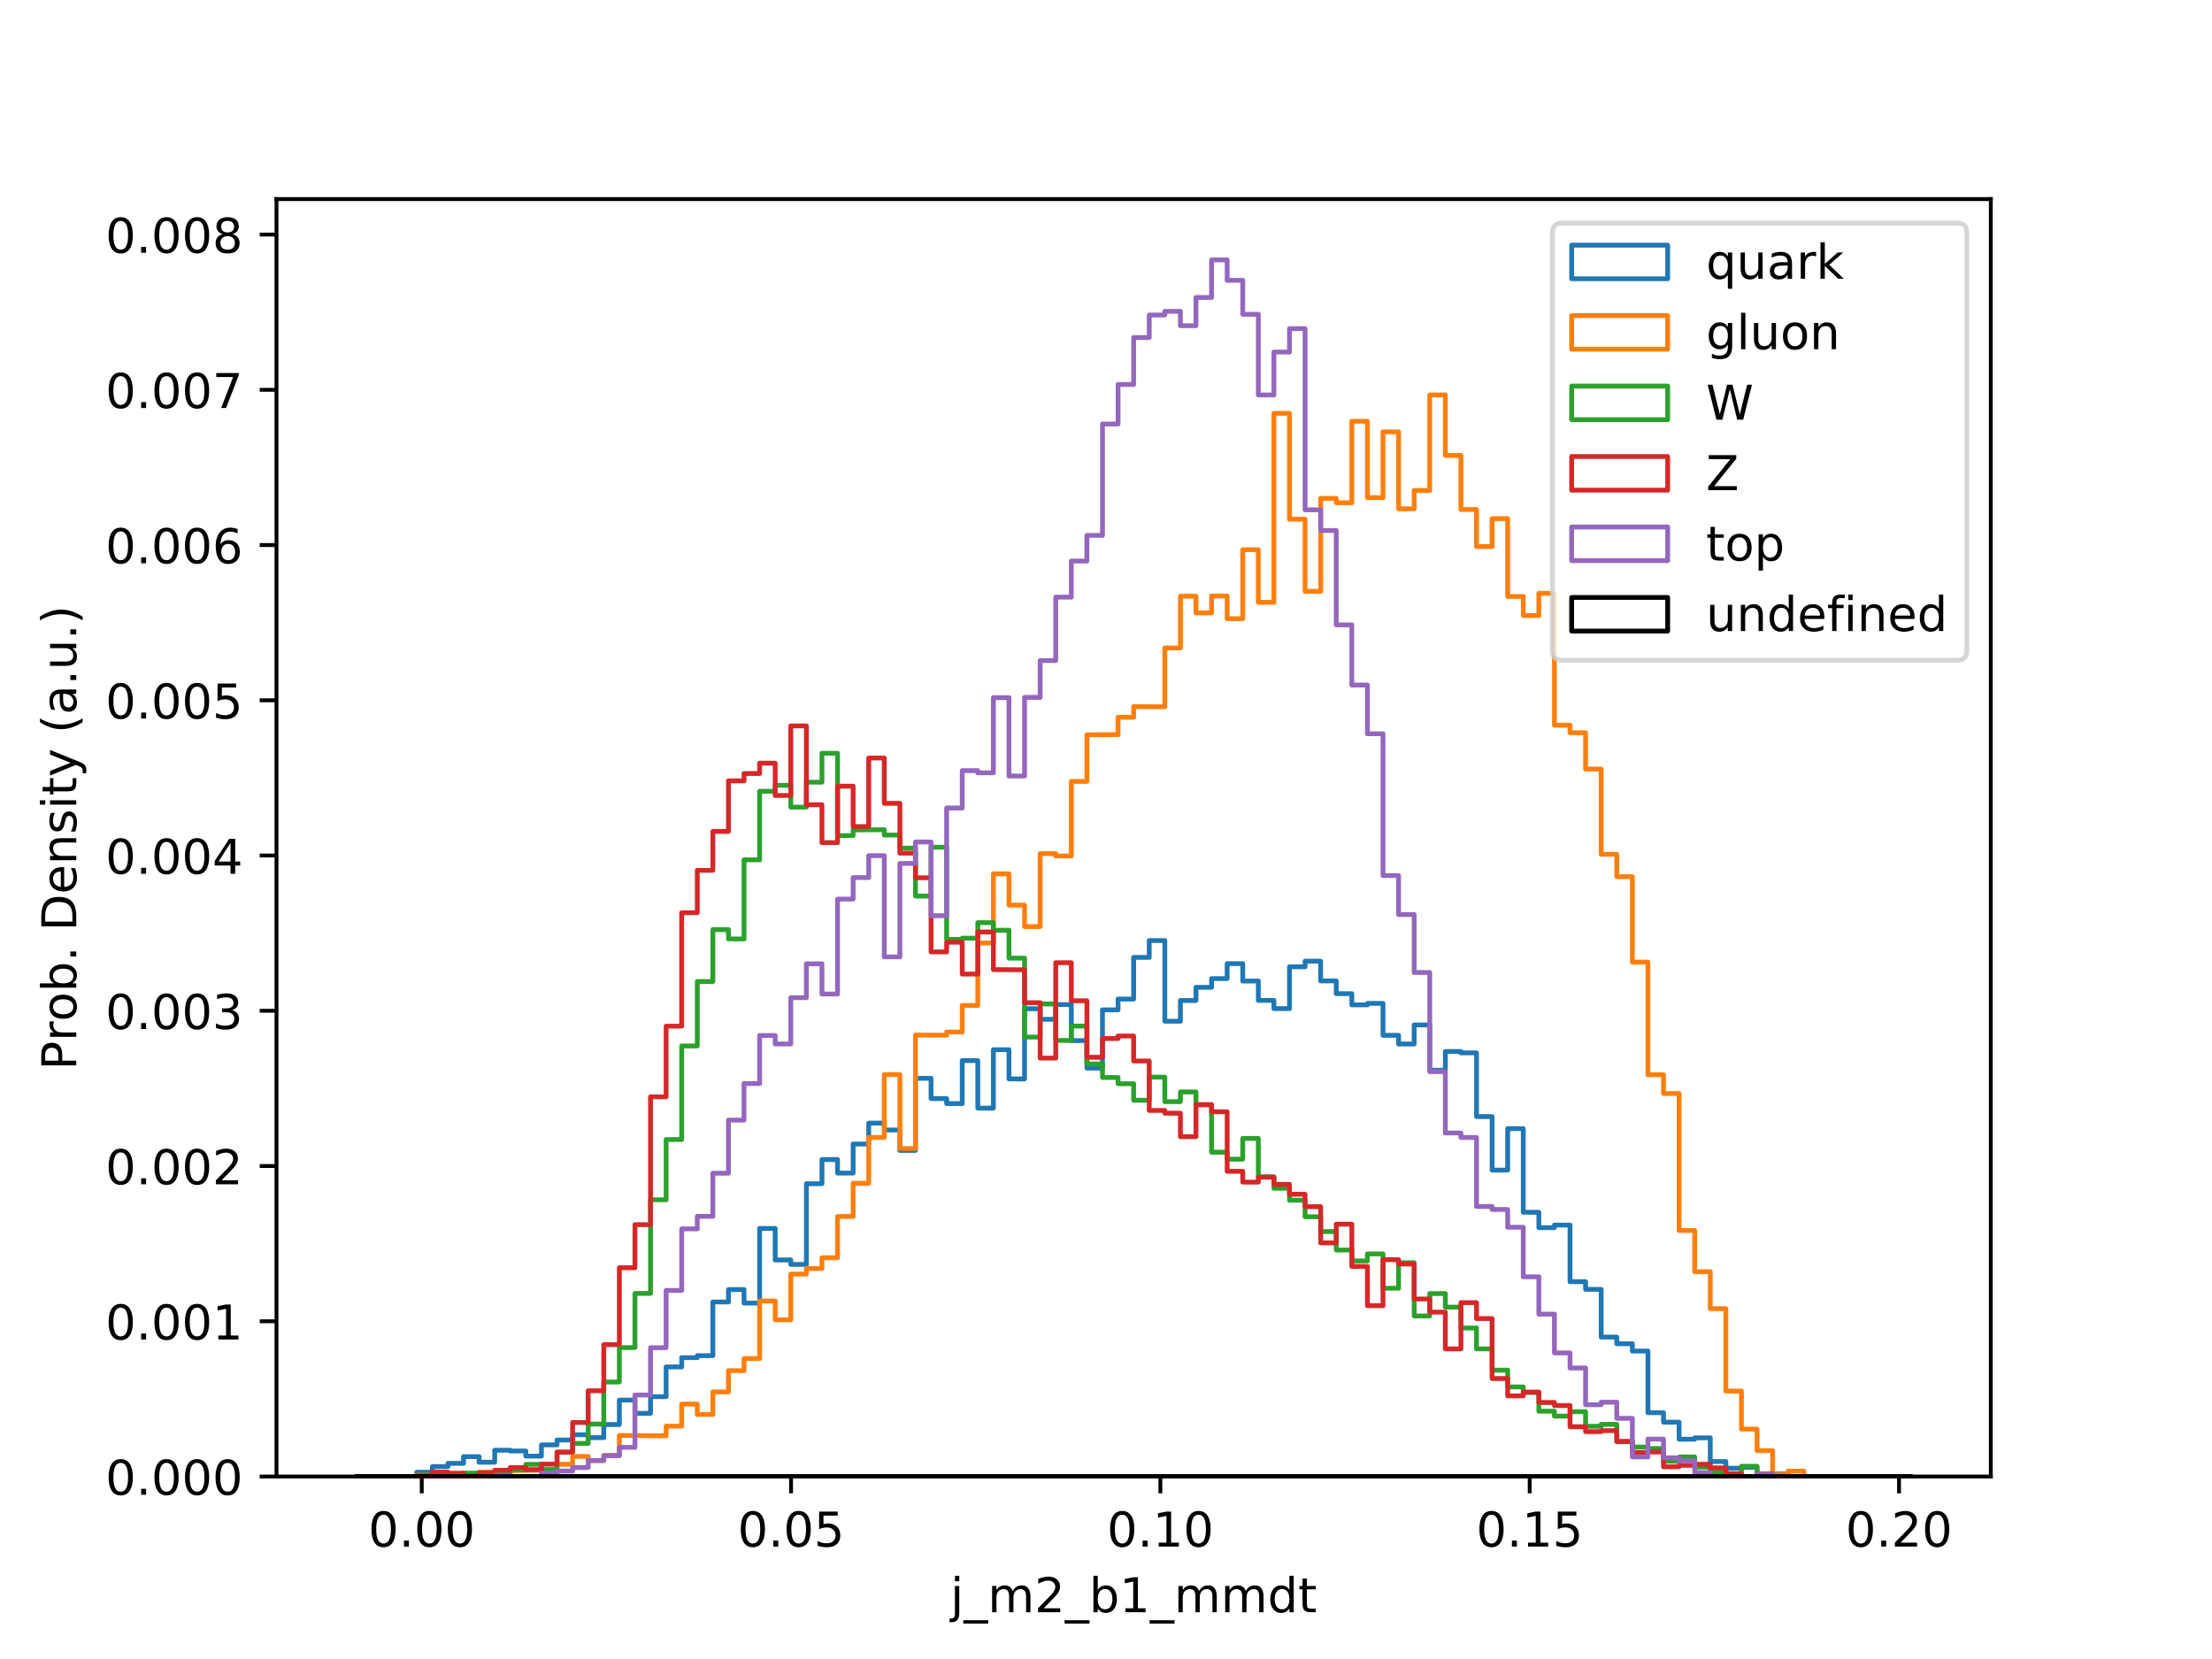 <?xml version="1.0" encoding="utf-8" standalone="no"?>
<!DOCTYPE svg PUBLIC "-//W3C//DTD SVG 1.1//EN"
  "http://www.w3.org/Graphics/SVG/1.1/DTD/svg11.dtd">
<!-- Created with matplotlib (https://matplotlib.org/) -->
<svg height="345.6pt" version="1.1" viewBox="0 0 460.8 345.6" width="460.8pt" xmlns="http://www.w3.org/2000/svg" xmlns:xlink="http://www.w3.org/1999/xlink">
 <defs>
  <style type="text/css">
*{stroke-linecap:butt;stroke-linejoin:round;}
  </style>
 </defs>
 <g id="figure_1">
  <g id="patch_1">
   <path d="M 0 345.6 
L 460.8 345.6 
L 460.8 0 
L 0 0 
z
" style="fill:#ffffff;"/>
  </g>
  <g id="axes_1">
   <g id="patch_2">
    <path d="M 57.6 307.584 
L 414.72 307.584 
L 414.72 41.472 
L 57.6 41.472 
z
" style="fill:#ffffff;"/>
   </g>
   <g id="patch_3">
    <path clip-path="url(#p4043b813fc)" d="M 73.833 307.584 
L 86.819 307.584 
L 86.819 306.693 
L 90.065 306.693 
L 90.065 305.512 
L 93.312 305.512 
L 93.312 304.843 
L 96.559 304.843 
L 96.559 303.447 
L 99.805 303.447 
L 99.805 304.609 
L 103.052 304.609 
L 103.052 302.108 
L 106.298 302.108 
L 106.298 302.265 
L 109.545 302.265 
L 109.545 303.333 
L 112.791 303.333 
L 112.791 300.989 
L 116.038 300.989 
L 116.038 299.979 
L 119.284 299.979 
L 119.284 298.886 
L 122.531 298.886 
L 122.531 299.492 
L 125.777 299.492 
L 125.777 296.757 
L 129.024 296.757 
L 129.024 291.66 
L 132.271 291.66 
L 132.271 294.433 
L 135.517 294.433 
L 135.517 290.946 
L 138.764 290.946 
L 138.764 284.75 
L 142.01 284.75 
L 142.01 282.823 
L 145.257 282.823 
L 145.257 282.412 
L 148.503 282.412 
L 148.503 271.226 
L 151.75 271.226 
L 151.75 268.642 
L 154.996 268.642 
L 154.996 271.46 
L 158.243 271.46 
L 158.243 255.908 
L 161.489 255.908 
L 161.489 262.471 
L 164.736 262.471 
L 164.736 263.4 
L 167.983 263.4 
L 167.983 246.591 
L 171.229 246.591 
L 171.229 241.557 
L 174.476 241.557 
L 174.476 244.38 
L 177.722 244.38 
L 177.722 238.323 
L 180.969 238.323 
L 180.969 233.964 
L 184.215 233.964 
L 184.215 235.398 
L 187.462 235.398 
L 187.462 239.656 
L 190.708 239.656 
L 190.708 224.628 
L 193.955 224.628 
L 193.955 228.854 
L 197.201 228.854 
L 197.201 229.896 
L 200.448 229.896 
L 200.448 220.94 
L 203.695 220.94 
L 203.695 230.844 
L 206.941 230.844 
L 206.941 218.672 
L 210.188 218.672 
L 210.188 224.761 
L 213.434 224.761 
L 213.434 210.138 
L 216.681 210.138 
L 216.681 212.343 
L 219.927 212.343 
L 219.927 209.273 
L 223.174 209.273 
L 223.174 216.777 
L 226.42 216.777 
L 226.42 222.506 
L 229.667 222.506 
L 229.667 210.372 
L 232.913 210.372 
L 232.913 208.123 
L 236.16 208.123 
L 236.16 199.438 
L 239.407 199.438 
L 239.407 195.939 
L 242.653 195.939 
L 242.653 212.734 
L 245.9 212.734 
L 245.9 208.426 
L 249.146 208.426 
L 249.146 205.679 
L 252.393 205.679 
L 252.393 203.86 
L 255.639 203.86 
L 255.639 200.739 
L 258.886 200.739 
L 258.886 204.365 
L 262.132 204.365 
L 262.132 208.395 
L 265.379 208.395 
L 265.379 210.107 
L 268.625 210.107 
L 268.625 201.402 
L 271.872 201.402 
L 271.872 200.234 
L 275.119 200.234 
L 275.119 204.346 
L 278.365 204.346 
L 278.365 206.999 
L 281.612 206.999 
L 281.612 209.336 
L 284.858 209.336 
L 284.858 209.026 
L 288.105 209.026 
L 288.105 215.678 
L 291.351 215.678 
L 291.351 217.484 
L 294.598 217.484 
L 294.598 213.518 
L 297.844 213.518 
L 297.844 222.955 
L 301.091 222.955 
L 301.091 219.045 
L 304.337 219.045 
L 304.337 219.329 
L 307.584 219.329 
L 307.584 232.6 
L 310.831 232.6 
L 310.831 243.755 
L 314.077 243.755 
L 314.077 235.114 
L 317.324 235.114 
L 317.324 252.535 
L 320.57 252.535 
L 320.57 255.744 
L 323.817 255.744 
L 323.817 255.201 
L 327.063 255.201 
L 327.063 266.994 
L 330.31 266.994 
L 330.31 268.598 
L 333.556 268.598 
L 333.556 278.54 
L 336.803 278.54 
L 336.803 279.93 
L 340.049 279.93 
L 340.049 281.452 
L 343.296 281.452 
L 343.296 294.288 
L 346.543 294.288 
L 346.543 296.265 
L 349.789 296.265 
L 349.789 299.815 
L 353.036 299.815 
L 353.036 299.524 
L 356.282 299.524 
L 356.282 304.464 
L 359.529 304.464 
L 359.529 305.86 
L 362.775 305.86 
L 362.775 305.67 
L 366.022 305.67 
L 366.022 307.584 
L 369.268 307.584 
L 369.268 307.053 
L 372.515 307.053 
L 372.515 307.584 
L 398.487 307.584 
L 398.487 307.584 
" style="fill:none;stroke:#1f77b4;stroke-linejoin:miter;"/>
   </g>
   <g id="patch_4">
    <path clip-path="url(#p4043b813fc)" d="M 73.833 307.584 
L 86.819 307.584 
L 86.819 307.306 
L 90.065 307.306 
L 90.065 307.584 
L 96.559 307.584 
L 96.559 307.344 
L 99.805 307.344 
L 99.805 306.674 
L 103.052 306.674 
L 103.052 306.978 
L 106.298 306.978 
L 106.298 306.371 
L 112.791 306.264 
L 112.791 306.87 
L 116.038 306.87 
L 116.038 305.038 
L 119.284 305.038 
L 119.284 303.396 
L 122.531 303.396 
L 122.531 304.293 
L 125.777 304.293 
L 125.777 303.181 
L 129.024 303.181 
L 129.024 299.031 
L 138.764 299.107 
L 138.764 297.092 
L 142.01 297.092 
L 142.01 292.5 
L 145.257 292.5 
L 145.257 294.66 
L 148.503 294.66 
L 148.503 289.961 
L 151.75 289.961 
L 151.75 285.527 
L 154.996 285.527 
L 154.996 283.013 
L 158.243 283.013 
L 158.243 271.024 
L 161.489 271.024 
L 161.489 274.953 
L 164.736 274.953 
L 164.736 265.415 
L 167.983 265.415 
L 167.983 264.252 
L 171.229 264.252 
L 171.229 262.016 
L 174.476 262.016 
L 174.476 253.413 
L 177.722 253.413 
L 177.722 246.496 
L 180.969 246.496 
L 180.969 236.946 
L 184.215 236.946 
L 184.215 223.851 
L 187.462 223.851 
L 187.462 239.27 
L 190.708 239.27 
L 190.708 215.615 
L 197.201 215.646 
L 197.201 214.983 
L 200.448 214.983 
L 200.448 209.456 
L 203.695 209.456 
L 203.695 196.438 
L 206.941 196.438 
L 206.941 182.048 
L 210.188 182.048 
L 210.188 188.554 
L 213.434 188.554 
L 213.434 193.02 
L 216.681 193.02 
L 216.681 177.823 
L 219.927 177.823 
L 219.927 178.315 
L 223.174 178.315 
L 223.174 162.789 
L 226.42 162.789 
L 226.42 153.074 
L 232.913 153.036 
L 232.913 149.423 
L 236.16 149.423 
L 236.16 147.2 
L 242.653 147.238 
L 242.653 134.984 
L 245.9 134.984 
L 245.9 124.207 
L 249.146 124.207 
L 249.146 127.682 
L 252.393 127.682 
L 252.393 124.163 
L 255.639 124.163 
L 255.639 128.882 
L 258.886 128.882 
L 258.886 114.518 
L 262.132 114.518 
L 262.132 125.471 
L 265.379 125.471 
L 265.379 86.112 
L 268.625 86.112 
L 268.625 108.157 
L 271.872 108.157 
L 271.872 123.178 
L 275.119 123.178 
L 275.119 103.811 
L 278.365 103.811 
L 278.365 104.727 
L 281.612 104.727 
L 281.612 87.754 
L 284.858 87.754 
L 284.858 103.672 
L 288.105 103.672 
L 288.105 89.965 
L 291.351 89.965 
L 291.351 105.997 
L 294.598 105.997 
L 294.598 102.175 
L 297.844 102.175 
L 297.844 82.272 
L 301.091 82.272 
L 301.091 94.867 
L 304.337 94.867 
L 304.337 106.136 
L 307.584 106.136 
L 307.584 113.861 
L 310.831 113.861 
L 310.831 108.043 
L 314.077 108.043 
L 314.077 124.258 
L 317.324 124.258 
L 317.324 128.231 
L 320.57 128.231 
L 320.57 123.607 
L 323.817 123.607 
L 323.817 151.072 
L 327.063 151.072 
L 327.063 152.651 
L 330.31 152.651 
L 330.31 160.212 
L 333.556 160.212 
L 333.556 177.962 
L 336.803 177.962 
L 336.803 182.623 
L 340.049 182.623 
L 340.049 200.43 
L 343.296 200.43 
L 343.296 223.889 
L 346.543 223.889 
L 346.543 227.799 
L 349.789 227.799 
L 349.789 256.331 
L 353.036 256.331 
L 353.036 264.916 
L 356.282 264.916 
L 356.282 272.609 
L 359.529 272.609 
L 359.529 289.784 
L 362.775 289.784 
L 362.775 297.705 
L 366.022 297.705 
L 366.022 302.196 
L 369.268 302.196 
L 369.268 307.167 
L 372.515 307.167 
L 372.515 306.466 
L 375.761 306.466 
L 375.761 307.584 
L 398.487 307.584 
L 398.487 307.584 
" style="fill:none;stroke:#ff7f0e;stroke-linejoin:miter;"/>
   </g>
   <g id="patch_5">
    <path clip-path="url(#p4043b813fc)" d="M 73.833 307.584 
L 90.065 307.584 
L 90.065 306.858 
L 93.312 306.858 
L 93.312 307.249 
L 96.559 307.249 
L 96.559 306.877 
L 99.805 306.877 
L 99.805 307.066 
L 103.052 307.066 
L 103.052 306.567 
L 106.298 306.567 
L 106.298 306.182 
L 109.545 306.182 
L 109.545 305.057 
L 112.791 305.057 
L 112.791 306.131 
L 116.038 306.131 
L 116.038 302.524 
L 119.284 302.524 
L 119.284 300.686 
L 122.531 300.686 
L 122.531 296.656 
L 125.777 296.656 
L 125.777 287.902 
L 129.024 287.902 
L 129.024 280.726 
L 132.271 280.726 
L 132.271 269.445 
L 135.517 269.445 
L 135.517 249.933 
L 138.764 249.933 
L 138.764 237.382 
L 142.01 237.382 
L 142.01 217.889 
L 145.257 217.889 
L 145.257 204.466 
L 148.503 204.466 
L 148.503 193.658 
L 151.75 193.658 
L 151.75 195.591 
L 154.996 195.591 
L 154.996 179.117 
L 158.243 179.117 
L 158.243 164.836 
L 161.489 164.836 
L 161.489 163.598 
L 164.736 163.598 
L 164.736 168.146 
L 167.983 168.146 
L 167.983 162.941 
L 171.229 162.941 
L 171.229 156.921 
L 174.476 156.921 
L 174.476 174.064 
L 177.722 174.064 
L 177.722 172.883 
L 184.215 172.845 
L 184.215 173.957 
L 187.462 173.957 
L 187.462 176.679 
L 190.708 176.679 
L 190.708 186.666 
L 193.955 186.666 
L 193.955 176.483 
L 197.201 176.483 
L 197.201 195.686 
L 200.448 195.686 
L 200.448 195.433 
L 203.695 195.433 
L 203.695 192.205 
L 206.941 192.205 
L 206.941 193.785 
L 210.188 193.785 
L 210.188 199.596 
L 213.434 199.596 
L 213.434 216.038 
L 216.681 216.038 
L 216.681 209.14 
L 219.927 209.14 
L 219.927 216.745 
L 223.174 216.745 
L 223.174 213.751 
L 226.42 213.751 
L 226.42 221.647 
L 229.667 221.647 
L 229.667 224.458 
L 232.913 224.458 
L 232.913 225.759 
L 236.16 225.759 
L 236.16 229.202 
L 239.407 229.202 
L 239.407 224.382 
L 242.653 224.382 
L 242.653 229.498 
L 245.9 229.498 
L 245.9 227.477 
L 249.146 227.477 
L 249.146 230.162 
L 252.393 230.162 
L 252.393 240.022 
L 255.639 240.022 
L 255.639 241.475 
L 258.886 241.475 
L 258.886 237.154 
L 262.132 237.154 
L 262.132 245.138 
L 265.379 245.138 
L 265.379 247.539 
L 268.625 247.539 
L 268.625 250.015 
L 271.872 250.015 
L 271.872 253.47 
L 275.119 253.47 
L 275.119 256.559 
L 278.365 256.559 
L 278.365 260.399 
L 281.612 260.399 
L 281.612 262.673 
L 284.858 262.673 
L 284.858 261.214 
L 288.105 261.214 
L 288.105 268.364 
L 291.351 268.364 
L 291.351 263.04 
L 294.598 263.04 
L 294.598 274.138 
L 297.844 274.138 
L 297.844 269.47 
L 301.091 269.47 
L 301.091 272.293 
L 304.337 272.293 
L 304.337 276.645 
L 307.584 276.645 
L 307.584 280.998 
L 310.831 280.998 
L 310.831 285.425 
L 314.077 285.425 
L 314.077 288.919 
L 317.324 288.919 
L 317.324 290.074 
L 320.57 290.074 
L 320.57 293.978 
L 323.817 293.978 
L 323.817 295.008 
L 327.063 295.008 
L 327.063 294.079 
L 330.31 294.079 
L 330.31 297.117 
L 333.556 297.117 
L 333.556 296.719 
L 336.803 296.719 
L 336.803 300.345 
L 340.049 300.345 
L 340.049 301.451 
L 343.296 301.451 
L 343.296 301.747 
L 346.543 301.747 
L 346.543 304.407 
L 349.789 304.407 
L 349.789 303.51 
L 353.036 303.51 
L 353.036 305.626 
L 356.282 305.626 
L 356.282 306.681 
L 359.529 306.681 
L 359.529 307.584 
L 362.775 307.584 
L 362.775 305.455 
L 366.022 305.455 
L 366.022 307.072 
L 369.268 307.072 
L 369.268 307.584 
L 398.487 307.584 
L 398.487 307.584 
" style="fill:none;stroke:#2ca02c;stroke-linejoin:miter;"/>
   </g>
   <g id="patch_6">
    <path clip-path="url(#p4043b813fc)" d="M 73.833 307.584 
L 86.819 307.584 
L 86.819 307.42 
L 90.065 307.42 
L 90.065 306.662 
L 93.312 306.662 
L 93.312 306.895 
L 96.559 306.895 
L 96.559 307.458 
L 99.805 307.458 
L 99.805 306.813 
L 103.052 306.813 
L 103.052 306.276 
L 106.298 306.276 
L 106.298 305.714 
L 109.545 305.714 
L 109.545 306.156 
L 112.791 306.156 
L 112.791 305.013 
L 116.038 305.013 
L 116.038 302.505 
L 119.284 302.505 
L 119.284 296.328 
L 122.531 296.328 
L 122.531 289.721 
L 125.777 289.721 
L 125.777 280.107 
L 129.024 280.107 
L 129.024 264.094 
L 132.271 264.094 
L 132.271 255.119 
L 135.517 255.119 
L 135.517 228.488 
L 138.764 228.488 
L 138.764 213.77 
L 142.01 213.77 
L 142.01 190.14 
L 145.257 190.14 
L 145.257 181.303 
L 148.503 181.303 
L 148.503 173.199 
L 151.75 173.199 
L 151.75 162.669 
L 154.996 162.669 
L 154.996 161.141 
L 158.243 161.141 
L 158.243 158.98 
L 161.489 158.98 
L 161.489 165.714 
L 164.736 165.714 
L 164.736 151.223 
L 167.983 151.223 
L 167.983 167.647 
L 171.229 167.647 
L 171.229 175.536 
L 174.476 175.536 
L 174.476 163.775 
L 177.722 163.775 
L 177.722 172.182 
L 180.969 172.182 
L 180.969 157.906 
L 184.215 157.906 
L 184.215 167.35 
L 187.462 167.35 
L 187.462 177.728 
L 190.708 177.728 
L 190.708 182.851 
L 193.955 182.851 
L 193.955 198.301 
L 197.201 198.301 
L 197.201 196.286 
L 200.448 196.286 
L 200.448 202.918 
L 203.695 202.918 
L 203.695 194.151 
L 206.941 194.151 
L 206.941 201.983 
L 213.434 202.028 
L 213.434 208.875 
L 216.681 208.875 
L 216.681 220.415 
L 219.927 220.415 
L 219.927 200.543 
L 223.174 200.543 
L 223.174 208.477 
L 226.42 208.477 
L 226.42 220.251 
L 229.667 220.251 
L 229.667 216.341 
L 232.913 216.341 
L 232.913 215.817 
L 236.16 215.817 
L 236.16 221.022 
L 239.407 221.022 
L 239.407 231.324 
L 242.653 231.324 
L 242.653 231.899 
L 245.9 231.899 
L 245.9 236.788 
L 249.146 236.788 
L 249.146 230.099 
L 252.393 230.099 
L 252.393 231.596 
L 255.639 231.596 
L 255.639 244.001 
L 258.886 244.001 
L 258.886 246.256 
L 262.132 246.256 
L 262.132 245.233 
L 265.379 245.233 
L 265.379 246.73 
L 268.625 246.73 
L 268.625 248.783 
L 271.872 248.783 
L 271.872 251.373 
L 275.119 251.373 
L 275.119 258.915 
L 278.365 258.915 
L 278.365 255.024 
L 281.612 255.024 
L 281.612 263.816 
L 284.858 263.816 
L 284.858 271.996 
L 288.105 271.996 
L 288.105 262.414 
L 291.351 262.414 
L 291.351 263.324 
L 294.598 263.324 
L 294.598 270.6 
L 297.844 270.6 
L 297.844 273.342 
L 301.091 273.342 
L 301.091 281.004 
L 304.337 281.004 
L 304.337 271.365 
L 307.584 271.365 
L 307.584 274.681 
L 310.831 274.681 
L 310.831 287.169 
L 314.077 287.169 
L 314.077 290.788 
L 317.324 290.788 
L 317.324 289.999 
L 320.57 289.999 
L 320.57 292.159 
L 323.817 292.159 
L 323.817 292.797 
L 327.063 292.797 
L 327.063 297.212 
L 330.31 297.212 
L 330.31 298.229 
L 333.556 298.229 
L 333.556 298.027 
L 336.803 298.027 
L 336.803 300.269 
L 340.049 300.269 
L 340.049 302.588 
L 343.296 302.588 
L 343.296 302.468 
L 346.543 302.468 
L 346.543 305.563 
L 349.789 305.563 
L 349.789 305.266 
L 353.036 305.266 
L 353.036 305.038 
L 356.282 305.038 
L 356.282 305.784 
L 359.529 305.784 
L 359.529 306.997 
L 362.775 306.997 
L 362.775 307.584 
L 366.022 307.584 
L 366.022 307.072 
L 369.268 307.072 
L 369.268 307.584 
L 398.487 307.584 
L 398.487 307.584 
" style="fill:none;stroke:#d62728;stroke-linejoin:miter;"/>
   </g>
   <g id="patch_7">
    <path clip-path="url(#p4043b813fc)" d="M 73.833 307.584 
L 103.052 307.584 
L 103.052 307.357 
L 106.298 307.357 
L 106.298 307.584 
L 112.791 307.584 
L 112.791 306.889 
L 116.038 306.889 
L 116.038 306.441 
L 119.284 306.441 
L 119.284 305.714 
L 122.531 305.714 
L 122.531 304.23 
L 125.777 304.23 
L 125.777 303.251 
L 129.024 303.251 
L 129.024 301.501 
L 132.271 301.501 
L 132.271 290.605 
L 135.517 290.605 
L 135.517 280.751 
L 138.764 280.751 
L 138.764 268.819 
L 142.01 268.819 
L 142.01 255.997 
L 145.257 255.997 
L 145.257 253.388 
L 148.503 253.388 
L 148.503 244.406 
L 151.75 244.406 
L 151.75 233.339 
L 154.996 233.339 
L 154.996 225.721 
L 158.243 225.721 
L 158.243 215.716 
L 161.489 215.716 
L 161.489 217.478 
L 164.736 217.478 
L 164.736 207.833 
L 167.983 207.833 
L 167.983 200.777 
L 171.229 200.777 
L 171.229 207.075 
L 174.476 207.075 
L 174.476 187.297 
L 177.722 187.297 
L 177.722 182.819 
L 180.969 182.819 
L 180.969 178.246 
L 184.215 178.246 
L 184.215 199.331 
L 187.462 199.331 
L 187.462 179.869 
L 190.708 179.869 
L 190.708 175.397 
L 193.955 175.397 
L 193.955 190.759 
L 197.201 190.759 
L 197.201 168.322 
L 200.448 168.322 
L 200.448 160.534 
L 203.695 160.534 
L 203.695 160.995 
L 206.941 160.995 
L 206.941 145.33 
L 210.188 145.33 
L 210.188 161.658 
L 213.434 161.658 
L 213.434 145.28 
L 216.681 145.28 
L 216.681 137.605 
L 219.927 137.605 
L 219.927 124.397 
L 223.174 124.397 
L 223.174 116.874 
L 226.42 116.874 
L 226.42 111.536 
L 229.667 111.536 
L 229.667 88.329 
L 232.913 88.329 
L 232.913 80.092 
L 236.16 80.092 
L 236.16 70.321 
L 239.407 70.321 
L 239.407 65.621 
L 242.653 65.621 
L 242.653 64.863 
L 245.9 64.863 
L 245.9 67.845 
L 249.146 67.845 
L 249.146 61.977 
L 252.393 61.977 
L 252.393 54.144 
L 255.639 54.144 
L 255.639 58.395 
L 258.886 58.395 
L 258.886 65.476 
L 262.132 65.476 
L 262.132 82.272 
L 265.379 82.272 
L 265.379 73.34 
L 268.625 73.34 
L 268.625 68.464 
L 271.872 68.464 
L 271.872 106.205 
L 275.119 106.205 
L 275.119 110.513 
L 278.365 110.513 
L 278.365 130.17 
L 281.612 130.17 
L 281.612 142.709 
L 284.858 142.709 
L 284.858 152.859 
L 288.105 152.859 
L 288.105 182.396 
L 291.351 182.396 
L 291.351 190.519 
L 294.598 190.519 
L 294.598 202.584 
L 297.844 202.584 
L 297.844 223.245 
L 301.091 223.245 
L 301.091 236.024 
L 304.337 236.024 
L 304.337 236.952 
L 307.584 236.952 
L 307.584 251.335 
L 310.831 251.335 
L 310.831 251.954 
L 314.077 251.954 
L 314.077 255.662 
L 317.324 255.662 
L 317.324 265.983 
L 320.57 265.983 
L 320.57 273.759 
L 323.817 273.759 
L 323.817 281.838 
L 327.063 281.838 
L 327.063 284.983 
L 330.31 284.983 
L 330.31 292.633 
L 333.556 292.633 
L 333.556 292.102 
L 336.803 292.102 
L 336.803 295.462 
L 340.049 295.462 
L 340.049 303.503 
L 343.296 303.503 
L 343.296 299.789 
L 346.543 299.789 
L 346.543 303.693 
L 349.789 303.693 
L 349.789 304.299 
L 353.036 304.299 
L 353.036 306.769 
L 356.282 306.769 
L 356.282 307.584 
L 366.022 307.584 
L 366.022 307.142 
L 369.268 307.142 
L 369.268 307.584 
L 398.487 307.584 
L 398.487 307.584 
" style="fill:none;stroke:#9467bd;stroke-linejoin:miter;"/>
   </g>
   <g id="patch_8">
    <path clip-path="url(#p4043b813fc)" d="M 73.833 307.584 
L 398.487 307.584 
L 398.487 307.584 
" style="fill:none;stroke:#000000;stroke-linejoin:miter;"/>
   </g>
   <g id="matplotlib.axis_1">
    <g id="xtick_1">
     <g id="line2d_1">
      <defs>
       <path d="M 0 0 
L 0 3.5 
" id="meaa813ea3a" style="stroke:#000000;stroke-width:0.8;"/>
      </defs>
      <g>
       <use style="stroke:#000000;stroke-width:0.8;" x="87.855" xlink:href="#meaa813ea3a" y="307.584"/>
      </g>
     </g>
     <g id="text_1">
      <!-- 0.00 -->
      <defs>
       <path d="M 31.781 66.406 
Q 24.172 66.406 20.328 58.906 
Q 16.5 51.422 16.5 36.375 
Q 16.5 21.391 20.328 13.891 
Q 24.172 6.391 31.781 6.391 
Q 39.453 6.391 43.281 13.891 
Q 47.125 21.391 47.125 36.375 
Q 47.125 51.422 43.281 58.906 
Q 39.453 66.406 31.781 66.406 
z
M 31.781 74.219 
Q 44.047 74.219 50.516 64.516 
Q 56.984 54.828 56.984 36.375 
Q 56.984 17.969 50.516 8.266 
Q 44.047 -1.422 31.781 -1.422 
Q 19.531 -1.422 13.062 8.266 
Q 6.594 17.969 6.594 36.375 
Q 6.594 54.828 13.062 64.516 
Q 19.531 74.219 31.781 74.219 
z
" id="DejaVuSans-48"/>
       <path d="M 10.688 12.406 
L 21 12.406 
L 21 0 
L 10.688 0 
z
" id="DejaVuSans-46"/>
      </defs>
      <g transform="translate(76.722 322.182)scale(0.1 -0.1)">
       <use xlink:href="#DejaVuSans-48"/>
       <use x="63.623" xlink:href="#DejaVuSans-46"/>
       <use x="95.41" xlink:href="#DejaVuSans-48"/>
       <use x="159.033" xlink:href="#DejaVuSans-48"/>
      </g>
     </g>
    </g>
    <g id="xtick_2">
     <g id="line2d_2">
      <g>
       <use style="stroke:#000000;stroke-width:0.8;" x="164.791" xlink:href="#meaa813ea3a" y="307.584"/>
      </g>
     </g>
     <g id="text_2">
      <!-- 0.05 -->
      <defs>
       <path d="M 10.797 72.906 
L 49.516 72.906 
L 49.516 64.594 
L 19.828 64.594 
L 19.828 46.734 
Q 21.969 47.469 24.109 47.828 
Q 26.266 48.188 28.422 48.188 
Q 40.625 48.188 47.75 41.5 
Q 54.891 34.812 54.891 23.391 
Q 54.891 11.625 47.562 5.094 
Q 40.234 -1.422 26.906 -1.422 
Q 22.312 -1.422 17.547 -0.641 
Q 12.797 0.141 7.719 1.703 
L 7.719 11.625 
Q 12.109 9.234 16.797 8.062 
Q 21.484 6.891 26.703 6.891 
Q 35.156 6.891 40.078 11.328 
Q 45.016 15.766 45.016 23.391 
Q 45.016 31 40.078 35.438 
Q 35.156 39.891 26.703 39.891 
Q 22.75 39.891 18.812 39.016 
Q 14.891 38.141 10.797 36.281 
z
" id="DejaVuSans-53"/>
      </defs>
      <g transform="translate(153.659 322.182)scale(0.1 -0.1)">
       <use xlink:href="#DejaVuSans-48"/>
       <use x="63.623" xlink:href="#DejaVuSans-46"/>
       <use x="95.41" xlink:href="#DejaVuSans-48"/>
       <use x="159.033" xlink:href="#DejaVuSans-53"/>
      </g>
     </g>
    </g>
    <g id="xtick_3">
     <g id="line2d_3">
      <g>
       <use style="stroke:#000000;stroke-width:0.8;" x="241.728" xlink:href="#meaa813ea3a" y="307.584"/>
      </g>
     </g>
     <g id="text_3">
      <!-- 0.10 -->
      <defs>
       <path d="M 12.406 8.297 
L 28.516 8.297 
L 28.516 63.922 
L 10.984 60.406 
L 10.984 69.391 
L 28.422 72.906 
L 38.281 72.906 
L 38.281 8.297 
L 54.391 8.297 
L 54.391 0 
L 12.406 0 
z
" id="DejaVuSans-49"/>
      </defs>
      <g transform="translate(230.595 322.182)scale(0.1 -0.1)">
       <use xlink:href="#DejaVuSans-48"/>
       <use x="63.623" xlink:href="#DejaVuSans-46"/>
       <use x="95.41" xlink:href="#DejaVuSans-49"/>
       <use x="159.033" xlink:href="#DejaVuSans-48"/>
      </g>
     </g>
    </g>
    <g id="xtick_4">
     <g id="line2d_4">
      <g>
       <use style="stroke:#000000;stroke-width:0.8;" x="318.664" xlink:href="#meaa813ea3a" y="307.584"/>
      </g>
     </g>
     <g id="text_4">
      <!-- 0.15 -->
      <g transform="translate(307.531 322.182)scale(0.1 -0.1)">
       <use xlink:href="#DejaVuSans-48"/>
       <use x="63.623" xlink:href="#DejaVuSans-46"/>
       <use x="95.41" xlink:href="#DejaVuSans-49"/>
       <use x="159.033" xlink:href="#DejaVuSans-53"/>
      </g>
     </g>
    </g>
    <g id="xtick_5">
     <g id="line2d_5">
      <g>
       <use style="stroke:#000000;stroke-width:0.8;" x="395.6" xlink:href="#meaa813ea3a" y="307.584"/>
      </g>
     </g>
     <g id="text_5">
      <!-- 0.20 -->
      <defs>
       <path d="M 19.188 8.297 
L 53.609 8.297 
L 53.609 0 
L 7.328 0 
L 7.328 8.297 
Q 12.938 14.109 22.625 23.891 
Q 32.328 33.688 34.812 36.531 
Q 39.547 41.844 41.422 45.531 
Q 43.312 49.219 43.312 52.781 
Q 43.312 58.594 39.234 62.25 
Q 35.156 65.922 28.609 65.922 
Q 23.969 65.922 18.812 64.312 
Q 13.672 62.703 7.812 59.422 
L 7.812 69.391 
Q 13.766 71.781 18.938 73 
Q 24.125 74.219 28.422 74.219 
Q 39.75 74.219 46.484 68.547 
Q 53.219 62.891 53.219 53.422 
Q 53.219 48.922 51.531 44.891 
Q 49.859 40.875 45.406 35.406 
Q 44.188 33.984 37.641 27.219 
Q 31.109 20.453 19.188 8.297 
z
" id="DejaVuSans-50"/>
      </defs>
      <g transform="translate(384.467 322.182)scale(0.1 -0.1)">
       <use xlink:href="#DejaVuSans-48"/>
       <use x="63.623" xlink:href="#DejaVuSans-46"/>
       <use x="95.41" xlink:href="#DejaVuSans-50"/>
       <use x="159.033" xlink:href="#DejaVuSans-48"/>
      </g>
     </g>
    </g>
    <g id="text_6">
     <!-- j_m2_b1_mmdt -->
     <defs>
      <path d="M 9.422 54.688 
L 18.406 54.688 
L 18.406 -0.984 
Q 18.406 -11.422 14.422 -16.109 
Q 10.453 -20.797 1.609 -20.797 
L -1.812 -20.797 
L -1.812 -13.188 
L 0.594 -13.188 
Q 5.719 -13.188 7.562 -10.812 
Q 9.422 -8.453 9.422 -0.984 
z
M 9.422 75.984 
L 18.406 75.984 
L 18.406 64.594 
L 9.422 64.594 
z
" id="DejaVuSans-106"/>
      <path d="M 50.984 -16.609 
L 50.984 -23.578 
L -0.984 -23.578 
L -0.984 -16.609 
z
" id="DejaVuSans-95"/>
      <path d="M 52 44.188 
Q 55.375 50.25 60.062 53.125 
Q 64.75 56 71.094 56 
Q 79.641 56 84.281 50.016 
Q 88.922 44.047 88.922 33.016 
L 88.922 0 
L 79.891 0 
L 79.891 32.719 
Q 79.891 40.578 77.094 44.375 
Q 74.312 48.188 68.609 48.188 
Q 61.625 48.188 57.562 43.547 
Q 53.516 38.922 53.516 30.906 
L 53.516 0 
L 44.484 0 
L 44.484 32.719 
Q 44.484 40.625 41.703 44.406 
Q 38.922 48.188 33.109 48.188 
Q 26.219 48.188 22.156 43.531 
Q 18.109 38.875 18.109 30.906 
L 18.109 0 
L 9.078 0 
L 9.078 54.688 
L 18.109 54.688 
L 18.109 46.188 
Q 21.188 51.219 25.484 53.609 
Q 29.781 56 35.688 56 
Q 41.656 56 45.828 52.969 
Q 50 49.953 52 44.188 
z
" id="DejaVuSans-109"/>
      <path d="M 48.688 27.297 
Q 48.688 37.203 44.609 42.844 
Q 40.531 48.484 33.406 48.484 
Q 26.266 48.484 22.188 42.844 
Q 18.109 37.203 18.109 27.297 
Q 18.109 17.391 22.188 11.75 
Q 26.266 6.109 33.406 6.109 
Q 40.531 6.109 44.609 11.75 
Q 48.688 17.391 48.688 27.297 
z
M 18.109 46.391 
Q 20.953 51.266 25.266 53.625 
Q 29.594 56 35.594 56 
Q 45.562 56 51.781 48.094 
Q 58.016 40.188 58.016 27.297 
Q 58.016 14.406 51.781 6.484 
Q 45.562 -1.422 35.594 -1.422 
Q 29.594 -1.422 25.266 0.953 
Q 20.953 3.328 18.109 8.203 
L 18.109 0 
L 9.078 0 
L 9.078 75.984 
L 18.109 75.984 
z
" id="DejaVuSans-98"/>
      <path d="M 45.406 46.391 
L 45.406 75.984 
L 54.391 75.984 
L 54.391 0 
L 45.406 0 
L 45.406 8.203 
Q 42.578 3.328 38.25 0.953 
Q 33.938 -1.422 27.875 -1.422 
Q 17.969 -1.422 11.734 6.484 
Q 5.516 14.406 5.516 27.297 
Q 5.516 40.188 11.734 48.094 
Q 17.969 56 27.875 56 
Q 33.938 56 38.25 53.625 
Q 42.578 51.266 45.406 46.391 
z
M 14.797 27.297 
Q 14.797 17.391 18.875 11.75 
Q 22.953 6.109 30.078 6.109 
Q 37.203 6.109 41.297 11.75 
Q 45.406 17.391 45.406 27.297 
Q 45.406 37.203 41.297 42.844 
Q 37.203 48.484 30.078 48.484 
Q 22.953 48.484 18.875 42.844 
Q 14.797 37.203 14.797 27.297 
z
" id="DejaVuSans-100"/>
      <path d="M 18.312 70.219 
L 18.312 54.688 
L 36.812 54.688 
L 36.812 47.703 
L 18.312 47.703 
L 18.312 18.016 
Q 18.312 11.328 20.141 9.422 
Q 21.969 7.516 27.594 7.516 
L 36.812 7.516 
L 36.812 0 
L 27.594 0 
Q 17.188 0 13.234 3.875 
Q 9.281 7.766 9.281 18.016 
L 9.281 47.703 
L 2.688 47.703 
L 2.688 54.688 
L 9.281 54.688 
L 9.281 70.219 
z
" id="DejaVuSans-116"/>
     </defs>
     <g transform="translate(197.989 335.861)scale(0.1 -0.1)">
      <use xlink:href="#DejaVuSans-106"/>
      <use x="27.783" xlink:href="#DejaVuSans-95"/>
      <use x="77.783" xlink:href="#DejaVuSans-109"/>
      <use x="175.195" xlink:href="#DejaVuSans-50"/>
      <use x="238.818" xlink:href="#DejaVuSans-95"/>
      <use x="288.818" xlink:href="#DejaVuSans-98"/>
      <use x="352.295" xlink:href="#DejaVuSans-49"/>
      <use x="415.918" xlink:href="#DejaVuSans-95"/>
      <use x="465.918" xlink:href="#DejaVuSans-109"/>
      <use x="563.33" xlink:href="#DejaVuSans-109"/>
      <use x="660.742" xlink:href="#DejaVuSans-100"/>
      <use x="724.219" xlink:href="#DejaVuSans-116"/>
     </g>
    </g>
   </g>
   <g id="matplotlib.axis_2">
    <g id="ytick_1">
     <g id="line2d_6">
      <defs>
       <path d="M 0 0 
L -3.5 0 
" id="m9a65ad2cb0" style="stroke:#000000;stroke-width:0.8;"/>
      </defs>
      <g>
       <use style="stroke:#000000;stroke-width:0.8;" x="57.6" xlink:href="#m9a65ad2cb0" y="307.584"/>
      </g>
     </g>
     <g id="text_7">
      <!-- 0.000 -->
      <g transform="translate(21.972 311.383)scale(0.1 -0.1)">
       <use xlink:href="#DejaVuSans-48"/>
       <use x="63.623" xlink:href="#DejaVuSans-46"/>
       <use x="95.41" xlink:href="#DejaVuSans-48"/>
       <use x="159.033" xlink:href="#DejaVuSans-48"/>
       <use x="222.656" xlink:href="#DejaVuSans-48"/>
      </g>
     </g>
    </g>
    <g id="ytick_2">
     <g id="line2d_7">
      <g>
       <use style="stroke:#000000;stroke-width:0.8;" x="57.6" xlink:href="#m9a65ad2cb0" y="275.244"/>
      </g>
     </g>
     <g id="text_8">
      <!-- 0.001 -->
      <g transform="translate(21.972 279.043)scale(0.1 -0.1)">
       <use xlink:href="#DejaVuSans-48"/>
       <use x="63.623" xlink:href="#DejaVuSans-46"/>
       <use x="95.41" xlink:href="#DejaVuSans-48"/>
       <use x="159.033" xlink:href="#DejaVuSans-48"/>
       <use x="222.656" xlink:href="#DejaVuSans-49"/>
      </g>
     </g>
    </g>
    <g id="ytick_3">
     <g id="line2d_8">
      <g>
       <use style="stroke:#000000;stroke-width:0.8;" x="57.6" xlink:href="#m9a65ad2cb0" y="242.903"/>
      </g>
     </g>
     <g id="text_9">
      <!-- 0.002 -->
      <g transform="translate(21.972 246.703)scale(0.1 -0.1)">
       <use xlink:href="#DejaVuSans-48"/>
       <use x="63.623" xlink:href="#DejaVuSans-46"/>
       <use x="95.41" xlink:href="#DejaVuSans-48"/>
       <use x="159.033" xlink:href="#DejaVuSans-48"/>
       <use x="222.656" xlink:href="#DejaVuSans-50"/>
      </g>
     </g>
    </g>
    <g id="ytick_4">
     <g id="line2d_9">
      <g>
       <use style="stroke:#000000;stroke-width:0.8;" x="57.6" xlink:href="#m9a65ad2cb0" y="210.563"/>
      </g>
     </g>
     <g id="text_10">
      <!-- 0.003 -->
      <defs>
       <path d="M 40.578 39.312 
Q 47.656 37.797 51.625 33 
Q 55.609 28.219 55.609 21.188 
Q 55.609 10.406 48.188 4.484 
Q 40.766 -1.422 27.094 -1.422 
Q 22.516 -1.422 17.656 -0.516 
Q 12.797 0.391 7.625 2.203 
L 7.625 11.719 
Q 11.719 9.328 16.594 8.109 
Q 21.484 6.891 26.812 6.891 
Q 36.078 6.891 40.938 10.547 
Q 45.797 14.203 45.797 21.188 
Q 45.797 27.641 41.281 31.266 
Q 36.766 34.906 28.719 34.906 
L 20.219 34.906 
L 20.219 43.016 
L 29.109 43.016 
Q 36.375 43.016 40.234 45.922 
Q 44.094 48.828 44.094 54.297 
Q 44.094 59.906 40.109 62.906 
Q 36.141 65.922 28.719 65.922 
Q 24.656 65.922 20.016 65.031 
Q 15.375 64.156 9.812 62.312 
L 9.812 71.094 
Q 15.438 72.656 20.344 73.438 
Q 25.25 74.219 29.594 74.219 
Q 40.828 74.219 47.359 69.109 
Q 53.906 64.016 53.906 55.328 
Q 53.906 49.266 50.438 45.094 
Q 46.969 40.922 40.578 39.312 
z
" id="DejaVuSans-51"/>
      </defs>
      <g transform="translate(21.972 214.362)scale(0.1 -0.1)">
       <use xlink:href="#DejaVuSans-48"/>
       <use x="63.623" xlink:href="#DejaVuSans-46"/>
       <use x="95.41" xlink:href="#DejaVuSans-48"/>
       <use x="159.033" xlink:href="#DejaVuSans-48"/>
       <use x="222.656" xlink:href="#DejaVuSans-51"/>
      </g>
     </g>
    </g>
    <g id="ytick_5">
     <g id="line2d_10">
      <g>
       <use style="stroke:#000000;stroke-width:0.8;" x="57.6" xlink:href="#m9a65ad2cb0" y="178.223"/>
      </g>
     </g>
     <g id="text_11">
      <!-- 0.004 -->
      <defs>
       <path d="M 37.797 64.312 
L 12.891 25.391 
L 37.797 25.391 
z
M 35.203 72.906 
L 47.609 72.906 
L 47.609 25.391 
L 58.016 25.391 
L 58.016 17.188 
L 47.609 17.188 
L 47.609 0 
L 37.797 0 
L 37.797 17.188 
L 4.891 17.188 
L 4.891 26.703 
z
" id="DejaVuSans-52"/>
      </defs>
      <g transform="translate(21.972 182.022)scale(0.1 -0.1)">
       <use xlink:href="#DejaVuSans-48"/>
       <use x="63.623" xlink:href="#DejaVuSans-46"/>
       <use x="95.41" xlink:href="#DejaVuSans-48"/>
       <use x="159.033" xlink:href="#DejaVuSans-48"/>
       <use x="222.656" xlink:href="#DejaVuSans-52"/>
      </g>
     </g>
    </g>
    <g id="ytick_6">
     <g id="line2d_11">
      <g>
       <use style="stroke:#000000;stroke-width:0.8;" x="57.6" xlink:href="#m9a65ad2cb0" y="145.883"/>
      </g>
     </g>
     <g id="text_12">
      <!-- 0.005 -->
      <g transform="translate(21.972 149.682)scale(0.1 -0.1)">
       <use xlink:href="#DejaVuSans-48"/>
       <use x="63.623" xlink:href="#DejaVuSans-46"/>
       <use x="95.41" xlink:href="#DejaVuSans-48"/>
       <use x="159.033" xlink:href="#DejaVuSans-48"/>
       <use x="222.656" xlink:href="#DejaVuSans-53"/>
      </g>
     </g>
    </g>
    <g id="ytick_7">
     <g id="line2d_12">
      <g>
       <use style="stroke:#000000;stroke-width:0.8;" x="57.6" xlink:href="#m9a65ad2cb0" y="113.542"/>
      </g>
     </g>
     <g id="text_13">
      <!-- 0.006 -->
      <defs>
       <path d="M 33.016 40.375 
Q 26.375 40.375 22.484 35.828 
Q 18.609 31.297 18.609 23.391 
Q 18.609 15.531 22.484 10.953 
Q 26.375 6.391 33.016 6.391 
Q 39.656 6.391 43.531 10.953 
Q 47.406 15.531 47.406 23.391 
Q 47.406 31.297 43.531 35.828 
Q 39.656 40.375 33.016 40.375 
z
M 52.594 71.297 
L 52.594 62.312 
Q 48.875 64.062 45.094 64.984 
Q 41.312 65.922 37.594 65.922 
Q 27.828 65.922 22.672 59.328 
Q 17.531 52.734 16.797 39.406 
Q 19.672 43.656 24.016 45.922 
Q 28.375 48.188 33.594 48.188 
Q 44.578 48.188 50.953 41.516 
Q 57.328 34.859 57.328 23.391 
Q 57.328 12.156 50.688 5.359 
Q 44.047 -1.422 33.016 -1.422 
Q 20.359 -1.422 13.672 8.266 
Q 6.984 17.969 6.984 36.375 
Q 6.984 53.656 15.188 63.938 
Q 23.391 74.219 37.203 74.219 
Q 40.922 74.219 44.703 73.484 
Q 48.484 72.75 52.594 71.297 
z
" id="DejaVuSans-54"/>
      </defs>
      <g transform="translate(21.972 117.341)scale(0.1 -0.1)">
       <use xlink:href="#DejaVuSans-48"/>
       <use x="63.623" xlink:href="#DejaVuSans-46"/>
       <use x="95.41" xlink:href="#DejaVuSans-48"/>
       <use x="159.033" xlink:href="#DejaVuSans-48"/>
       <use x="222.656" xlink:href="#DejaVuSans-54"/>
      </g>
     </g>
    </g>
    <g id="ytick_8">
     <g id="line2d_13">
      <g>
       <use style="stroke:#000000;stroke-width:0.8;" x="57.6" xlink:href="#m9a65ad2cb0" y="81.202"/>
      </g>
     </g>
     <g id="text_14">
      <!-- 0.007 -->
      <defs>
       <path d="M 8.203 72.906 
L 55.078 72.906 
L 55.078 68.703 
L 28.609 0 
L 18.312 0 
L 43.219 64.594 
L 8.203 64.594 
z
" id="DejaVuSans-55"/>
      </defs>
      <g transform="translate(21.972 85.001)scale(0.1 -0.1)">
       <use xlink:href="#DejaVuSans-48"/>
       <use x="63.623" xlink:href="#DejaVuSans-46"/>
       <use x="95.41" xlink:href="#DejaVuSans-48"/>
       <use x="159.033" xlink:href="#DejaVuSans-48"/>
       <use x="222.656" xlink:href="#DejaVuSans-55"/>
      </g>
     </g>
    </g>
    <g id="ytick_9">
     <g id="line2d_14">
      <g>
       <use style="stroke:#000000;stroke-width:0.8;" x="57.6" xlink:href="#m9a65ad2cb0" y="48.862"/>
      </g>
     </g>
     <g id="text_15">
      <!-- 0.008 -->
      <defs>
       <path d="M 31.781 34.625 
Q 24.75 34.625 20.719 30.859 
Q 16.703 27.094 16.703 20.516 
Q 16.703 13.922 20.719 10.156 
Q 24.75 6.391 31.781 6.391 
Q 38.812 6.391 42.859 10.172 
Q 46.922 13.969 46.922 20.516 
Q 46.922 27.094 42.891 30.859 
Q 38.875 34.625 31.781 34.625 
z
M 21.922 38.812 
Q 15.578 40.375 12.031 44.719 
Q 8.5 49.078 8.5 55.328 
Q 8.5 64.062 14.719 69.141 
Q 20.953 74.219 31.781 74.219 
Q 42.672 74.219 48.875 69.141 
Q 55.078 64.062 55.078 55.328 
Q 55.078 49.078 51.531 44.719 
Q 48 40.375 41.703 38.812 
Q 48.828 37.156 52.797 32.312 
Q 56.781 27.484 56.781 20.516 
Q 56.781 9.906 50.312 4.234 
Q 43.844 -1.422 31.781 -1.422 
Q 19.734 -1.422 13.25 4.234 
Q 6.781 9.906 6.781 20.516 
Q 6.781 27.484 10.781 32.312 
Q 14.797 37.156 21.922 38.812 
z
M 18.312 54.391 
Q 18.312 48.734 21.844 45.562 
Q 25.391 42.391 31.781 42.391 
Q 38.141 42.391 41.719 45.562 
Q 45.312 48.734 45.312 54.391 
Q 45.312 60.062 41.719 63.234 
Q 38.141 66.406 31.781 66.406 
Q 25.391 66.406 21.844 63.234 
Q 18.312 60.062 18.312 54.391 
z
" id="DejaVuSans-56"/>
      </defs>
      <g transform="translate(21.972 52.661)scale(0.1 -0.1)">
       <use xlink:href="#DejaVuSans-48"/>
       <use x="63.623" xlink:href="#DejaVuSans-46"/>
       <use x="95.41" xlink:href="#DejaVuSans-48"/>
       <use x="159.033" xlink:href="#DejaVuSans-48"/>
       <use x="222.656" xlink:href="#DejaVuSans-56"/>
      </g>
     </g>
    </g>
    <g id="text_16">
     <!-- Prob. Density (a.u.) -->
     <defs>
      <path d="M 19.672 64.797 
L 19.672 37.406 
L 32.078 37.406 
Q 38.969 37.406 42.719 40.969 
Q 46.484 44.531 46.484 51.125 
Q 46.484 57.672 42.719 61.234 
Q 38.969 64.797 32.078 64.797 
z
M 9.812 72.906 
L 32.078 72.906 
Q 44.344 72.906 50.609 67.359 
Q 56.891 61.812 56.891 51.125 
Q 56.891 40.328 50.609 34.812 
Q 44.344 29.297 32.078 29.297 
L 19.672 29.297 
L 19.672 0 
L 9.812 0 
z
" id="DejaVuSans-80"/>
      <path d="M 41.109 46.297 
Q 39.594 47.172 37.812 47.578 
Q 36.031 48 33.891 48 
Q 26.266 48 22.188 43.047 
Q 18.109 38.094 18.109 28.812 
L 18.109 0 
L 9.078 0 
L 9.078 54.688 
L 18.109 54.688 
L 18.109 46.188 
Q 20.953 51.172 25.484 53.578 
Q 30.031 56 36.531 56 
Q 37.453 56 38.578 55.875 
Q 39.703 55.766 41.062 55.516 
z
" id="DejaVuSans-114"/>
      <path d="M 30.609 48.391 
Q 23.391 48.391 19.188 42.75 
Q 14.984 37.109 14.984 27.297 
Q 14.984 17.484 19.156 11.844 
Q 23.344 6.203 30.609 6.203 
Q 37.797 6.203 41.984 11.859 
Q 46.188 17.531 46.188 27.297 
Q 46.188 37.016 41.984 42.703 
Q 37.797 48.391 30.609 48.391 
z
M 30.609 56 
Q 42.328 56 49.016 48.375 
Q 55.719 40.766 55.719 27.297 
Q 55.719 13.875 49.016 6.219 
Q 42.328 -1.422 30.609 -1.422 
Q 18.844 -1.422 12.172 6.219 
Q 5.516 13.875 5.516 27.297 
Q 5.516 40.766 12.172 48.375 
Q 18.844 56 30.609 56 
z
" id="DejaVuSans-111"/>
      <path id="DejaVuSans-32"/>
      <path d="M 19.672 64.797 
L 19.672 8.109 
L 31.594 8.109 
Q 46.688 8.109 53.688 14.938 
Q 60.688 21.781 60.688 36.531 
Q 60.688 51.172 53.688 57.984 
Q 46.688 64.797 31.594 64.797 
z
M 9.812 72.906 
L 30.078 72.906 
Q 51.266 72.906 61.172 64.094 
Q 71.094 55.281 71.094 36.531 
Q 71.094 17.672 61.125 8.828 
Q 51.172 0 30.078 0 
L 9.812 0 
z
" id="DejaVuSans-68"/>
      <path d="M 56.203 29.594 
L 56.203 25.203 
L 14.891 25.203 
Q 15.484 15.922 20.484 11.062 
Q 25.484 6.203 34.422 6.203 
Q 39.594 6.203 44.453 7.469 
Q 49.312 8.734 54.109 11.281 
L 54.109 2.781 
Q 49.266 0.734 44.188 -0.344 
Q 39.109 -1.422 33.891 -1.422 
Q 20.797 -1.422 13.156 6.188 
Q 5.516 13.812 5.516 26.812 
Q 5.516 40.234 12.766 48.109 
Q 20.016 56 32.328 56 
Q 43.359 56 49.781 48.891 
Q 56.203 41.797 56.203 29.594 
z
M 47.219 32.234 
Q 47.125 39.594 43.094 43.984 
Q 39.062 48.391 32.422 48.391 
Q 24.906 48.391 20.391 44.141 
Q 15.875 39.891 15.188 32.172 
z
" id="DejaVuSans-101"/>
      <path d="M 54.891 33.016 
L 54.891 0 
L 45.906 0 
L 45.906 32.719 
Q 45.906 40.484 42.875 44.328 
Q 39.844 48.188 33.797 48.188 
Q 26.516 48.188 22.312 43.547 
Q 18.109 38.922 18.109 30.906 
L 18.109 0 
L 9.078 0 
L 9.078 54.688 
L 18.109 54.688 
L 18.109 46.188 
Q 21.344 51.125 25.703 53.562 
Q 30.078 56 35.797 56 
Q 45.219 56 50.047 50.172 
Q 54.891 44.344 54.891 33.016 
z
" id="DejaVuSans-110"/>
      <path d="M 44.281 53.078 
L 44.281 44.578 
Q 40.484 46.531 36.375 47.5 
Q 32.281 48.484 27.875 48.484 
Q 21.188 48.484 17.844 46.438 
Q 14.5 44.391 14.5 40.281 
Q 14.5 37.156 16.891 35.375 
Q 19.281 33.594 26.516 31.984 
L 29.594 31.297 
Q 39.156 29.25 43.188 25.516 
Q 47.219 21.781 47.219 15.094 
Q 47.219 7.469 41.188 3.016 
Q 35.156 -1.422 24.609 -1.422 
Q 20.219 -1.422 15.453 -0.562 
Q 10.688 0.297 5.422 2 
L 5.422 11.281 
Q 10.406 8.688 15.234 7.391 
Q 20.062 6.109 24.812 6.109 
Q 31.156 6.109 34.562 8.281 
Q 37.984 10.453 37.984 14.406 
Q 37.984 18.062 35.516 20.016 
Q 33.062 21.969 24.703 23.781 
L 21.578 24.516 
Q 13.234 26.266 9.516 29.906 
Q 5.812 33.547 5.812 39.891 
Q 5.812 47.609 11.281 51.797 
Q 16.75 56 26.812 56 
Q 31.781 56 36.172 55.266 
Q 40.578 54.547 44.281 53.078 
z
" id="DejaVuSans-115"/>
      <path d="M 9.422 54.688 
L 18.406 54.688 
L 18.406 0 
L 9.422 0 
z
M 9.422 75.984 
L 18.406 75.984 
L 18.406 64.594 
L 9.422 64.594 
z
" id="DejaVuSans-105"/>
      <path d="M 32.172 -5.078 
Q 28.375 -14.844 24.75 -17.812 
Q 21.141 -20.797 15.094 -20.797 
L 7.906 -20.797 
L 7.906 -13.281 
L 13.188 -13.281 
Q 16.891 -13.281 18.938 -11.516 
Q 21 -9.766 23.484 -3.219 
L 25.094 0.875 
L 2.984 54.688 
L 12.5 54.688 
L 29.594 11.922 
L 46.688 54.688 
L 56.203 54.688 
z
" id="DejaVuSans-121"/>
      <path d="M 31 75.875 
Q 24.469 64.656 21.281 53.656 
Q 18.109 42.672 18.109 31.391 
Q 18.109 20.125 21.312 9.062 
Q 24.516 -2 31 -13.188 
L 23.188 -13.188 
Q 15.875 -1.703 12.234 9.375 
Q 8.594 20.453 8.594 31.391 
Q 8.594 42.281 12.203 53.312 
Q 15.828 64.359 23.188 75.875 
z
" id="DejaVuSans-40"/>
      <path d="M 34.281 27.484 
Q 23.391 27.484 19.188 25 
Q 14.984 22.516 14.984 16.5 
Q 14.984 11.719 18.141 8.906 
Q 21.297 6.109 26.703 6.109 
Q 34.188 6.109 38.703 11.406 
Q 43.219 16.703 43.219 25.484 
L 43.219 27.484 
z
M 52.203 31.203 
L 52.203 0 
L 43.219 0 
L 43.219 8.297 
Q 40.141 3.328 35.547 0.953 
Q 30.953 -1.422 24.312 -1.422 
Q 15.922 -1.422 10.953 3.297 
Q 6 8.016 6 15.922 
Q 6 25.141 12.172 29.828 
Q 18.359 34.516 30.609 34.516 
L 43.219 34.516 
L 43.219 35.406 
Q 43.219 41.609 39.141 45 
Q 35.062 48.391 27.688 48.391 
Q 23 48.391 18.547 47.266 
Q 14.109 46.141 10.016 43.891 
L 10.016 52.203 
Q 14.938 54.109 19.578 55.047 
Q 24.219 56 28.609 56 
Q 40.484 56 46.344 49.844 
Q 52.203 43.703 52.203 31.203 
z
" id="DejaVuSans-97"/>
      <path d="M 8.5 21.578 
L 8.5 54.688 
L 17.484 54.688 
L 17.484 21.922 
Q 17.484 14.156 20.5 10.266 
Q 23.531 6.391 29.594 6.391 
Q 36.859 6.391 41.078 11.031 
Q 45.312 15.672 45.312 23.688 
L 45.312 54.688 
L 54.297 54.688 
L 54.297 0 
L 45.312 0 
L 45.312 8.406 
Q 42.047 3.422 37.719 1 
Q 33.406 -1.422 27.688 -1.422 
Q 18.266 -1.422 13.375 4.438 
Q 8.5 10.297 8.5 21.578 
z
M 31.109 56 
z
" id="DejaVuSans-117"/>
      <path d="M 8.016 75.875 
L 15.828 75.875 
Q 23.141 64.359 26.781 53.312 
Q 30.422 42.281 30.422 31.391 
Q 30.422 20.453 26.781 9.375 
Q 23.141 -1.703 15.828 -13.188 
L 8.016 -13.188 
Q 14.5 -2 17.703 9.062 
Q 20.906 20.125 20.906 31.391 
Q 20.906 42.672 17.703 53.656 
Q 14.5 64.656 8.016 75.875 
z
" id="DejaVuSans-41"/>
     </defs>
     <g transform="translate(15.892 222.918)rotate(-90)scale(0.1 -0.1)">
      <use xlink:href="#DejaVuSans-80"/>
      <use x="60.287" xlink:href="#DejaVuSans-114"/>
      <use x="101.369" xlink:href="#DejaVuSans-111"/>
      <use x="162.551" xlink:href="#DejaVuSans-98"/>
      <use x="226.027" xlink:href="#DejaVuSans-46"/>
      <use x="257.814" xlink:href="#DejaVuSans-32"/>
      <use x="289.602" xlink:href="#DejaVuSans-68"/>
      <use x="366.604" xlink:href="#DejaVuSans-101"/>
      <use x="428.127" xlink:href="#DejaVuSans-110"/>
      <use x="491.506" xlink:href="#DejaVuSans-115"/>
      <use x="543.605" xlink:href="#DejaVuSans-105"/>
      <use x="571.389" xlink:href="#DejaVuSans-116"/>
      <use x="610.598" xlink:href="#DejaVuSans-121"/>
      <use x="669.777" xlink:href="#DejaVuSans-32"/>
      <use x="701.564" xlink:href="#DejaVuSans-40"/>
      <use x="740.578" xlink:href="#DejaVuSans-97"/>
      <use x="801.857" xlink:href="#DejaVuSans-46"/>
      <use x="833.645" xlink:href="#DejaVuSans-117"/>
      <use x="897.023" xlink:href="#DejaVuSans-46"/>
      <use x="928.811" xlink:href="#DejaVuSans-41"/>
     </g>
    </g>
   </g>
   <g id="patch_9">
    <path d="M 57.6 307.584 
L 57.6 41.472 
" style="fill:none;stroke:#000000;stroke-linecap:square;stroke-linejoin:miter;stroke-width:0.8;"/>
   </g>
   <g id="patch_10">
    <path d="M 414.72 307.584 
L 414.72 41.472 
" style="fill:none;stroke:#000000;stroke-linecap:square;stroke-linejoin:miter;stroke-width:0.8;"/>
   </g>
   <g id="patch_11">
    <path d="M 57.6 307.584 
L 414.72 307.584 
" style="fill:none;stroke:#000000;stroke-linecap:square;stroke-linejoin:miter;stroke-width:0.8;"/>
   </g>
   <g id="patch_12">
    <path d="M 57.6 41.472 
L 414.72 41.472 
" style="fill:none;stroke:#000000;stroke-linecap:square;stroke-linejoin:miter;stroke-width:0.8;"/>
   </g>
   <g id="legend_1">
    <g id="patch_13">
     <path d="M 325.406 137.541 
L 407.72 137.541 
Q 409.72 137.541 409.72 135.541 
L 409.72 48.472 
Q 409.72 46.472 407.72 46.472 
L 325.406 46.472 
Q 323.406 46.472 323.406 48.472 
L 323.406 135.541 
Q 323.406 137.541 325.406 137.541 
z
" style="fill:#ffffff;opacity:0.8;stroke:#cccccc;stroke-linejoin:miter;"/>
    </g>
    <g id="patch_14">
     <path d="M 327.406 58.07 
L 347.406 58.07 
L 347.406 51.07 
L 327.406 51.07 
z
" style="fill:none;stroke:#1f77b4;stroke-linejoin:miter;"/>
    </g>
    <g id="text_17">
     <!-- quark -->
     <defs>
      <path d="M 14.797 27.297 
Q 14.797 17.391 18.875 11.75 
Q 22.953 6.109 30.078 6.109 
Q 37.203 6.109 41.297 11.75 
Q 45.406 17.391 45.406 27.297 
Q 45.406 37.203 41.297 42.844 
Q 37.203 48.484 30.078 48.484 
Q 22.953 48.484 18.875 42.844 
Q 14.797 37.203 14.797 27.297 
z
M 45.406 8.203 
Q 42.578 3.328 38.25 0.953 
Q 33.938 -1.422 27.875 -1.422 
Q 17.969 -1.422 11.734 6.484 
Q 5.516 14.406 5.516 27.297 
Q 5.516 40.188 11.734 48.094 
Q 17.969 56 27.875 56 
Q 33.938 56 38.25 53.625 
Q 42.578 51.266 45.406 46.391 
L 45.406 54.688 
L 54.391 54.688 
L 54.391 -20.797 
L 45.406 -20.797 
z
" id="DejaVuSans-113"/>
      <path d="M 9.078 75.984 
L 18.109 75.984 
L 18.109 31.109 
L 44.922 54.688 
L 56.391 54.688 
L 27.391 29.109 
L 57.625 0 
L 45.906 0 
L 18.109 26.703 
L 18.109 0 
L 9.078 0 
z
" id="DejaVuSans-107"/>
     </defs>
     <g transform="translate(355.406 58.07)scale(0.1 -0.1)">
      <use xlink:href="#DejaVuSans-113"/>
      <use x="63.477" xlink:href="#DejaVuSans-117"/>
      <use x="126.855" xlink:href="#DejaVuSans-97"/>
      <use x="188.135" xlink:href="#DejaVuSans-114"/>
      <use x="229.248" xlink:href="#DejaVuSans-107"/>
     </g>
    </g>
    <g id="patch_15">
     <path d="M 327.406 72.749 
L 347.406 72.749 
L 347.406 65.749 
L 327.406 65.749 
z
" style="fill:none;stroke:#ff7f0e;stroke-linejoin:miter;"/>
    </g>
    <g id="text_18">
     <!-- gluon -->
     <defs>
      <path d="M 45.406 27.984 
Q 45.406 37.75 41.375 43.109 
Q 37.359 48.484 30.078 48.484 
Q 22.859 48.484 18.828 43.109 
Q 14.797 37.75 14.797 27.984 
Q 14.797 18.266 18.828 12.891 
Q 22.859 7.516 30.078 7.516 
Q 37.359 7.516 41.375 12.891 
Q 45.406 18.266 45.406 27.984 
z
M 54.391 6.781 
Q 54.391 -7.172 48.188 -13.984 
Q 42 -20.797 29.203 -20.797 
Q 24.469 -20.797 20.266 -20.094 
Q 16.062 -19.391 12.109 -17.922 
L 12.109 -9.188 
Q 16.062 -11.328 19.922 -12.344 
Q 23.781 -13.375 27.781 -13.375 
Q 36.625 -13.375 41.016 -8.766 
Q 45.406 -4.156 45.406 5.172 
L 45.406 9.625 
Q 42.625 4.781 38.281 2.391 
Q 33.938 0 27.875 0 
Q 17.828 0 11.672 7.656 
Q 5.516 15.328 5.516 27.984 
Q 5.516 40.672 11.672 48.328 
Q 17.828 56 27.875 56 
Q 33.938 56 38.281 53.609 
Q 42.625 51.219 45.406 46.391 
L 45.406 54.688 
L 54.391 54.688 
z
" id="DejaVuSans-103"/>
      <path d="M 9.422 75.984 
L 18.406 75.984 
L 18.406 0 
L 9.422 0 
z
" id="DejaVuSans-108"/>
     </defs>
     <g transform="translate(355.406 72.749)scale(0.1 -0.1)">
      <use xlink:href="#DejaVuSans-103"/>
      <use x="63.477" xlink:href="#DejaVuSans-108"/>
      <use x="91.26" xlink:href="#DejaVuSans-117"/>
      <use x="154.639" xlink:href="#DejaVuSans-111"/>
      <use x="215.82" xlink:href="#DejaVuSans-110"/>
     </g>
    </g>
    <g id="patch_16">
     <path d="M 327.406 87.427 
L 347.406 87.427 
L 347.406 80.427 
L 327.406 80.427 
z
" style="fill:none;stroke:#2ca02c;stroke-linejoin:miter;"/>
    </g>
    <g id="text_19">
     <!-- W -->
     <defs>
      <path d="M 3.328 72.906 
L 13.281 72.906 
L 28.609 11.281 
L 43.891 72.906 
L 54.984 72.906 
L 70.312 11.281 
L 85.594 72.906 
L 95.609 72.906 
L 77.297 0 
L 64.891 0 
L 49.516 63.281 
L 33.984 0 
L 21.578 0 
z
" id="DejaVuSans-87"/>
     </defs>
     <g transform="translate(355.406 87.427)scale(0.1 -0.1)">
      <use xlink:href="#DejaVuSans-87"/>
     </g>
    </g>
    <g id="patch_17">
     <path d="M 327.406 102.105 
L 347.406 102.105 
L 347.406 95.105 
L 327.406 95.105 
z
" style="fill:none;stroke:#d62728;stroke-linejoin:miter;"/>
    </g>
    <g id="text_20">
     <!-- Z -->
     <defs>
      <path d="M 5.609 72.906 
L 62.891 72.906 
L 62.891 65.375 
L 16.797 8.297 
L 64.016 8.297 
L 64.016 0 
L 4.5 0 
L 4.5 7.516 
L 50.594 64.594 
L 5.609 64.594 
z
" id="DejaVuSans-90"/>
     </defs>
     <g transform="translate(355.406 102.105)scale(0.1 -0.1)">
      <use xlink:href="#DejaVuSans-90"/>
     </g>
    </g>
    <g id="patch_18">
     <path d="M 327.406 116.783 
L 347.406 116.783 
L 347.406 109.783 
L 327.406 109.783 
z
" style="fill:none;stroke:#9467bd;stroke-linejoin:miter;"/>
    </g>
    <g id="text_21">
     <!-- top -->
     <defs>
      <path d="M 18.109 8.203 
L 18.109 -20.797 
L 9.078 -20.797 
L 9.078 54.688 
L 18.109 54.688 
L 18.109 46.391 
Q 20.953 51.266 25.266 53.625 
Q 29.594 56 35.594 56 
Q 45.562 56 51.781 48.094 
Q 58.016 40.188 58.016 27.297 
Q 58.016 14.406 51.781 6.484 
Q 45.562 -1.422 35.594 -1.422 
Q 29.594 -1.422 25.266 0.953 
Q 20.953 3.328 18.109 8.203 
z
M 48.688 27.297 
Q 48.688 37.203 44.609 42.844 
Q 40.531 48.484 33.406 48.484 
Q 26.266 48.484 22.188 42.844 
Q 18.109 37.203 18.109 27.297 
Q 18.109 17.391 22.188 11.75 
Q 26.266 6.109 33.406 6.109 
Q 40.531 6.109 44.609 11.75 
Q 48.688 17.391 48.688 27.297 
z
" id="DejaVuSans-112"/>
     </defs>
     <g transform="translate(355.406 116.783)scale(0.1 -0.1)">
      <use xlink:href="#DejaVuSans-116"/>
      <use x="39.209" xlink:href="#DejaVuSans-111"/>
      <use x="100.391" xlink:href="#DejaVuSans-112"/>
     </g>
    </g>
    <g id="patch_19">
     <path d="M 327.406 131.461 
L 347.406 131.461 
L 347.406 124.461 
L 327.406 124.461 
z
" style="fill:none;stroke:#000000;stroke-linejoin:miter;"/>
    </g>
    <g id="text_22">
     <!-- undefined -->
     <defs>
      <path d="M 37.109 75.984 
L 37.109 68.5 
L 28.516 68.5 
Q 23.688 68.5 21.797 66.547 
Q 19.922 64.594 19.922 59.516 
L 19.922 54.688 
L 34.719 54.688 
L 34.719 47.703 
L 19.922 47.703 
L 19.922 0 
L 10.891 0 
L 10.891 47.703 
L 2.297 47.703 
L 2.297 54.688 
L 10.891 54.688 
L 10.891 58.5 
Q 10.891 67.625 15.141 71.797 
Q 19.391 75.984 28.609 75.984 
z
" id="DejaVuSans-102"/>
     </defs>
     <g transform="translate(355.406 131.461)scale(0.1 -0.1)">
      <use xlink:href="#DejaVuSans-117"/>
      <use x="63.379" xlink:href="#DejaVuSans-110"/>
      <use x="126.758" xlink:href="#DejaVuSans-100"/>
      <use x="190.234" xlink:href="#DejaVuSans-101"/>
      <use x="251.758" xlink:href="#DejaVuSans-102"/>
      <use x="286.963" xlink:href="#DejaVuSans-105"/>
      <use x="314.746" xlink:href="#DejaVuSans-110"/>
      <use x="378.125" xlink:href="#DejaVuSans-101"/>
      <use x="439.648" xlink:href="#DejaVuSans-100"/>
     </g>
    </g>
   </g>
  </g>
 </g>
 <defs>
  <clipPath id="p4043b813fc">
   <rect height="266.112" width="357.12" x="57.6" y="41.472"/>
  </clipPath>
 </defs>
</svg>
